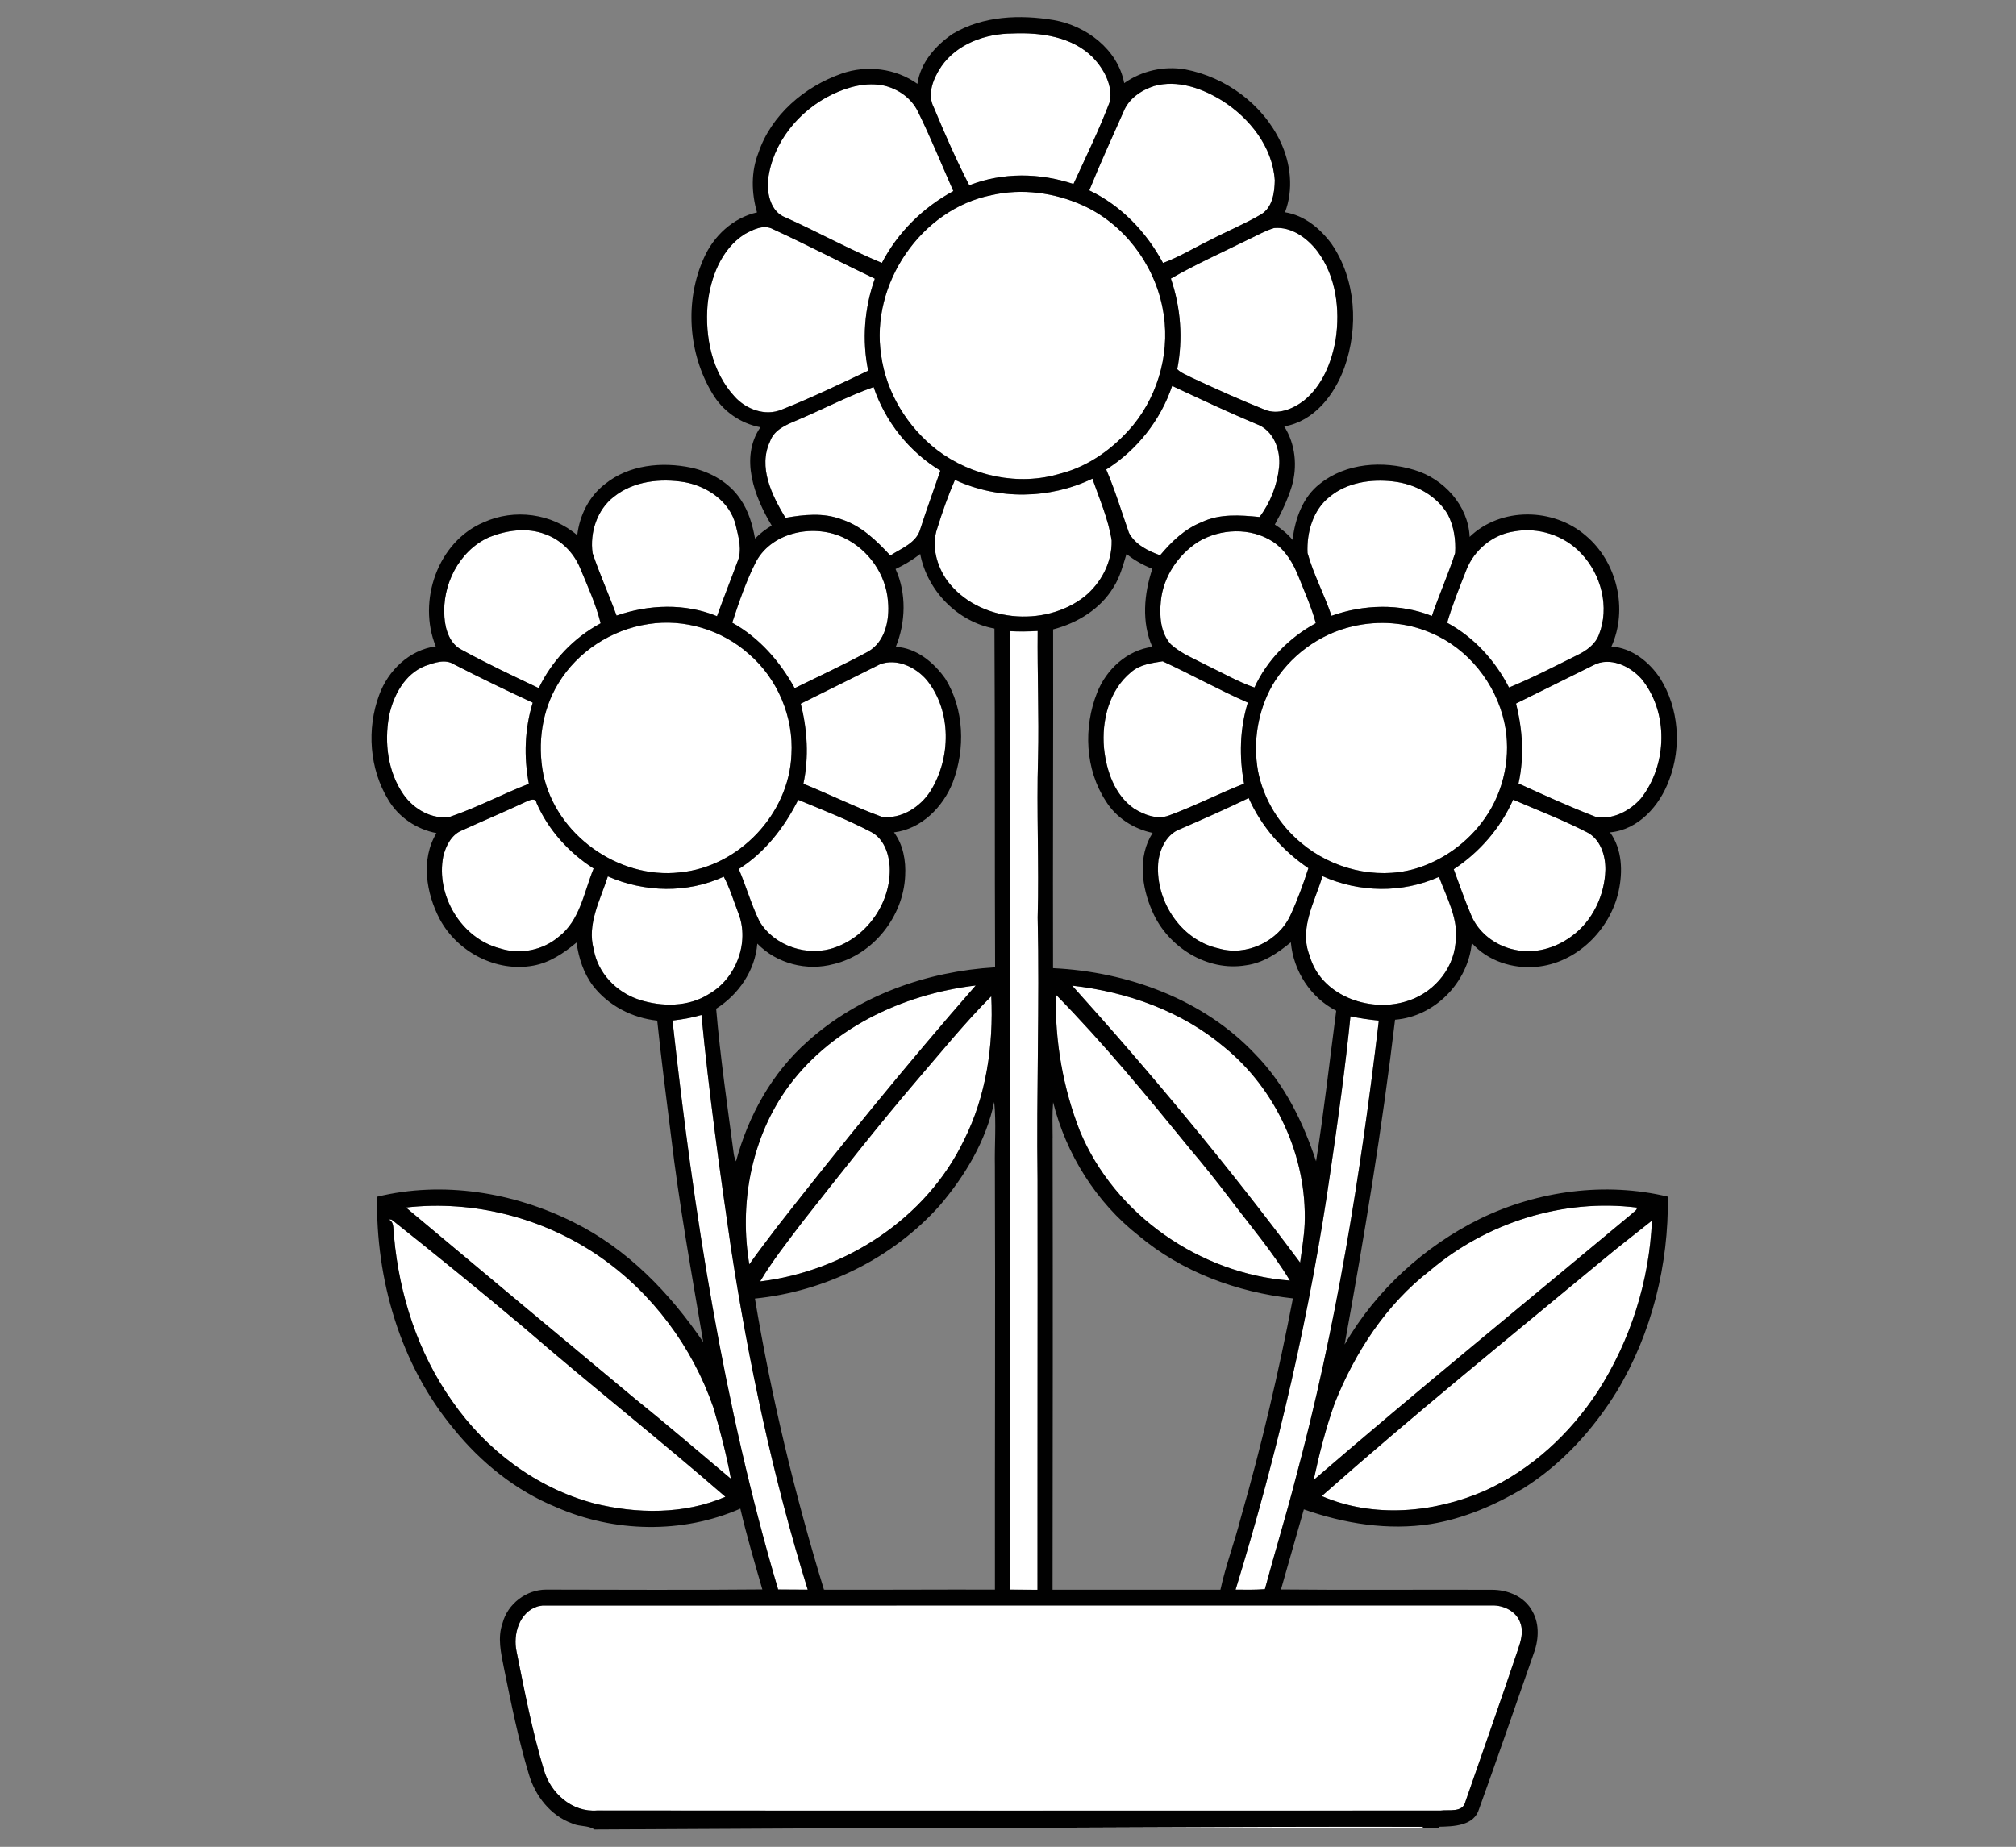 <?xml version="1.0" encoding="UTF-8"?>
<svg id="Layer_2" data-name="Layer 2" xmlns="http://www.w3.org/2000/svg" xmlns:xlink="http://www.w3.org/1999/xlink" viewBox="0 0 466 427">
  <rect x="0" y="0" width="466" height="427" fill="#808080" stroke="none"/>
  <defs>
    <style>
      .cls-1 {
        fill: #010101;
      }

      .cls-2 {
        fill: #fff;
      }

      .cls-3 {
        fill: none;
      }

      .cls-4 {
        clip-path: url(#clippath);
      }
    </style>
    <clipPath id="clippath">
      <rect class="cls-3" width="466" height="427"/>
    </clipPath>
  </defs>
  <g id="Layer_1-2" data-name="Layer 1">
    <g class="cls-4">
      <g>
        <path class="cls-2" d="M185.49,282.52c-3.4,4.48-6.9,8.9-9.79,13.76,19.67-2.37,38.42-14.55,47.1-32.61,5.18-10.26,6.87-21.95,6.34-33.34-6.11,6.14-11.56,12.88-17.2,19.43-9.13,10.67-17.77,21.73-26.45,32.75Z"/>
        <path class="cls-2" d="M203.82,188.85c4.5.59,8.89-2.24,11.26-5.94,4.76-7.66,4.93-18.44-.82-25.64-2.55-3.01-6.96-5.17-10.85-3.68-6.11,3.03-12.19,6.11-18.31,9.11,1.53,6.04,1.91,12.38.61,18.51,6.07,2.47,11.96,5.39,18.12,7.64Z"/>
        <path class="cls-2" d="M179.78,283.48c14.82-18.89,29.95-37.56,45.76-55.63-17.09,2.05-34.13,10.1-44.12,24.51-7.91,11.56-10.52,26.25-8.22,39.96,2.11-3.01,4.39-5.9,6.58-8.85Z"/>
        <path class="cls-2" d="M173.1,151.21c-6.22-5.55-14.94-8.22-23.19-6.92-8.52,1.25-16.42,6.36-20.87,13.75-3.79,6.19-4.84,13.86-3.46,20.95,2.92,14.01,17.37,24.36,31.57,22.72,13.65-1.26,25.22-13.51,25.79-27.19.54-8.74-3.2-17.6-9.84-23.31Z"/>
        <path class="cls-2" d="M268.76,152.9c-2.53.4-5.26.74-7.27,2.49-5.12,4.16-6.87,11.25-6.29,17.6.54,5.23,2.44,10.82,6.93,13.96,2.36,1.45,5.38,2.64,8.12,1.59,5.9-2.17,11.49-5.05,17.33-7.35-1.16-6.22-.99-12.66.87-18.73-6.69-2.92-13.07-6.48-19.68-9.55Z"/>
        <path class="cls-2" d="M245.11,109.49c6.68-1.7,12.46-5.98,16.84-11.21,6.11-7.49,8.71-17.74,6.75-27.23-2.03-10.14-8.96-19.32-18.44-23.59-6.53-2.93-14-3.95-21.02-2.36-16.38,3.24-28.1,20.62-25.56,37.01,1.16,8.65,6.05,16.61,12.93,21.93,7.99,6.05,18.84,8.4,28.5,5.44Z"/>
        <path class="cls-2" d="M193.12,219.02c7.58-2.7,12.95-10.64,12.54-18.69-.2-3.05-1.38-6.42-4.22-7.94-5.46-2.86-11.23-5.12-16.92-7.47-3.18,6.35-7.67,12.16-13.74,16,1.71,3.97,2.87,8.17,4.77,12.07,3.46,5.83,11.28,8.34,17.58,6.03Z"/>
        <path class="cls-2" d="M300.75,194.88c7.09,6,17.12,8.53,26.12,6.05,6.59-1.89,12.48-6.14,16.38-11.78,4.46-6.34,6.14-14.58,4.47-22.16-1.99-9-8.37-17.04-16.91-20.64-5.66-2.5-12.13-2.94-18.13-1.54-7.75,1.78-14.64,6.89-18.66,13.75-3.31,5.91-4.43,12.97-3.26,19.64,1.26,6.5,4.9,12.46,9.98,16.68Z"/>
        <path class="cls-2" d="M272.77,191.71c-2.93,1.09-4.52,4.19-4.98,7.13-1.08,8.91,4.92,18.5,13.9,20.45,6.46,1.9,13.88-1.66,16.64-7.75,1.62-3.5,2.93-7.13,4.12-10.8-5.94-4.02-10.88-9.64-13.8-16.21-5.23,2.52-10.54,4.88-15.87,7.19Z"/>
        <path class="cls-2" d="M305.53,345.91c11.95,5.16,25.94,3.9,37.69-1.23,10.72-4.85,19.69-13.16,26.1-22.96,7.57-11.78,11.92-25.53,12.53-39.51-3.72,2.98-7.52,5.88-11.18,8.93-21.83,18.11-43.89,35.97-65.14,54.76Z"/>
        <path class="cls-2" d="M195.6,422.36c-18.19-.1-36.37.2-54.56-.13.02.12.05.25.07.37h187.75c.02-.07.03-.14.05-.21-44.44-.1-88.88.02-133.31-.02Z"/>
        <path class="cls-2" d="M301.58,282.98c.57-15.48-6.55-31.06-18.55-40.85-9.86-8.34-22.48-12.8-35.19-14.24,18.5,20.53,36.17,41.87,52.69,64.02.38-2.98.91-5.94,1.05-8.94Z"/>
        <path class="cls-2" d="M303.65,342.18c24.2-20.87,48.99-41.04,73.53-61.52.39-.48,1.2-.76,1.22-1.46-17.07-2.14-34.84,3.48-47.91,14.6-10.11,7.82-17.26,18.86-21.97,30.62-2.07,5.79-3.58,11.75-4.87,17.76Z"/>
        <path class="cls-2" d="M138.05,418.61c64.97.07,129.94.03,194.91.02,1.96-.28,5.15.55,5.77-2.05,4.04-11.67,8.17-23.32,12.1-35.04.69-1.99,1.38-4.18.61-6.25-.88-2.73-3.88-4.18-6.61-4.09-73.15,0-146.3,0-219.44.02-.25.04-.77.13-1.02.18-4.33,1.28-5.85,6.48-4.95,10.51,1.83,9.13,3.58,18.31,6.28,27.23,1.48,5.39,6.53,9.96,12.35,9.47Z"/>
        <path class="cls-2" d="M239.86,145.9c-2.16.13-4.31.15-6.46.04.06,73.87.06,147.74.04,221.61,2.13.01,4.25.03,6.38.04-.03-31.65.06-63.29.01-94.94-.28-20.17.49-40.35.03-60.52.35-12.29-.29-24.6.09-36.9.23-9.78-.19-19.54-.09-29.32Z"/>
        <path class="cls-2" d="M307.58,270.55c-4.7,32.85-12.23,65.27-21.97,96.99,2.25.03,4.52.06,6.77-.11,2.26-8.45,4.85-16.83,7.03-25.3,9.37-34.77,15.09-70.43,19.31-106.16-2.21-.2-4.39-.55-6.56-.98-1.2,11.89-2.84,23.73-4.58,35.56Z"/>
        <path class="cls-2" d="M256.96,124.96c-.76-4.95-2.83-9.59-4.45-14.3-9.92,4.77-21.78,4.93-31.77.28-1.58,3.63-2.9,7.36-4.07,11.14-1.45,4.07-.17,8.69,2.24,12.12,7.15,9.64,22.49,10.99,31.77,3.73,3.85-3.14,6.39-7.96,6.28-12.97Z"/>
        <path class="cls-2" d="M244.06,229.97c-.24,10.74,1.63,21.52,5.55,31.53,8.04,19.37,27.78,33.03,48.57,34.59-4.07-6.72-9.19-12.72-13.92-18.98-2.98-3.91-6.02-7.75-9.19-11.49-9.95-12.21-19.97-24.4-31-35.65Z"/>
        <path class="cls-2" d="M183.69,159.11c5.67-2.8,11.42-5.46,16.98-8.46,3.97-2.27,5.01-7.39,4.59-11.61-.46-6.17-4.44-11.85-9.95-14.58-6.77-3.43-16.68-1.66-20.51,5.32-2.32,4.53-3.95,9.37-5.55,14.19,6.22,3.43,11.05,8.96,14.44,15.14Z"/>
        <path class="cls-2" d="M104.06,188.83c6.23-2.11,12.06-5.23,18.19-7.61-1.2-6.23-.97-12.69.89-18.76-6.09-2.83-12.15-5.75-18.12-8.82-2.1-1.37-4.62-.41-6.76.33-4.75,1.89-7.38,6.9-8.35,11.68-1.09,6.12-.25,12.85,3.35,18.04,2.37,3.38,6.6,5.88,10.8,5.14Z"/>
        <path class="cls-2" d="M142.51,142.33c7.46-2.58,15.84-2.89,23.22.14,1.49-4.18,3.15-8.29,4.67-12.45,1.24-2.77.31-5.82-.35-8.61-1.31-5.41-6.52-8.95-11.75-9.92-5.59-.93-11.85-.3-16.4,3.36-3.91,3.01-5.6,8.27-4.93,13.05,1.64,4.89,3.79,9.58,5.54,14.44Z"/>
        <path class="cls-2" d="M194.5,120.08c4.61,1.48,8.09,4.9,11.3,8.36,2.56-1.69,6.09-2.92,6.96-6.21,1.45-4.5,3.09-8.94,4.61-13.42-7.18-4.33-12.78-11.36-15.43-19.32-6.08,2.15-11.81,5.18-17.74,7.69-2.43,1.02-5.22,2.13-6.19,4.83-2.84,6,.43,12.53,3.55,17.71,4.28-.75,8.78-1.23,12.94.35Z"/>
        <path class="cls-2" d="M180.68,94.7c6.8-2.7,13.4-5.86,20-9-1.45-7.09-.89-14.45,1.54-21.27-7.86-3.74-15.59-7.8-23.5-11.43-2.19-1.22-4.72.1-6.69,1.19-5.36,3.49-7.82,10.04-8.47,16.16-.64,7.51,1,15.7,6.26,21.35,2.65,2.92,7.07,4.59,10.86,2.99Z"/>
        <path class="cls-2" d="M138.62,290.54c-12.94-8.95-29.13-13.14-44.78-11.35,17.67,14.8,35.36,29.57,53.07,44.32,7.46,5.99,14.71,12.24,22.04,18.39-1.01-5.57-2.45-11.06-4.05-16.48-4.83-13.98-14.09-26.45-26.27-34.88Z"/>
        <path class="cls-2" d="M124.03,185.68c-.24-1.34-1.57-.7-2.34-.37-4.9,2.3-9.89,4.39-14.82,6.64-2.51.97-3.82,3.59-4.42,6.05-1.74,8.97,4.13,18.93,13.08,21.26,4.62,1.51,9.95.48,13.63-2.7,4.92-3.8,5.82-10.34,8.04-15.76-5.7-3.65-10.46-8.9-13.18-15.12Z"/>
        <path class="cls-2" d="M181.6,50.29c7.47,3.37,14.67,7.34,22.24,10.5,3.68-7.07,9.53-12.83,16.52-16.61-2.72-6.16-5.24-12.41-8.22-18.45-1.49-3.03-4.48-5.14-7.73-5.92-4.14-.9-8.42.27-12.15,2.07-7.65,3.73-13.76,11.18-14.73,19.77-.3,3.24.66,7.41,4.06,8.65Z"/>
        <path class="cls-2" d="M186.71,367.55c-8.03-25.9-13.68-52.5-17.79-79.28-2.58-17.82-5.06-35.67-6.78-53.6-2.19.66-4.43,1.03-6.69,1.29,4.87,44.35,11.73,88.69,24.42,131.54,2.28.03,4.56.04,6.84.04Z"/>
        <path class="cls-2" d="M170.7,211.21c-1.1-2.85-1.97-5.8-3.4-8.52-8.44,3.9-18.35,3.65-26.8-.07-1.72,5.45-4.87,11.01-3.26,16.88.94,5.51,5.26,9.94,10.49,11.64,5.24,1.69,11.42,1.72,16.19-1.34,6.21-3.55,9.38-11.87,6.78-18.59Z"/>
        <path class="cls-2" d="M90.53,281.99c-.18-.01-.55-.05-.73-.07,1.6.69.95,2.71,1.29,4.06,1.22,13.5,5.57,26.87,13.43,37.98,7.81,11.26,19.4,20.04,32.71,23.61,9.95,2.48,20.91,2.62,30.44-1.5-15.23-13.26-31.09-25.74-46.36-38.96-10.14-8.53-20.42-16.89-30.79-25.13Z"/>
        <path class="cls-2" d="M106.84,150.3c5.77,3.17,11.75,5.97,17.69,8.8,3.03-6.34,8.11-11.67,14.3-14.99-1.09-4.44-3.02-8.6-4.76-12.81-1.46-3.51-4.36-6.44-7.94-7.75-4.24-1.67-9.03-.98-13.16.69-6.9,3.13-10.85,11.07-10.25,18.48.21,2.92,1.27,6.23,4.11,7.58Z"/>
        <path class="cls-2" d="M350.43,162.66c1.51,6.03,1.93,12.38.57,18.48,5.86,2.67,11.7,5.35,17.71,7.66,3.94.89,8.03-1.3,10.6-4.21,6.14-7.82,6.45-19.97.04-27.73-2.66-2.93-7.23-5.09-11.03-3.08-5.97,2.94-11.91,5.94-17.89,8.87Z"/>
        <path class="cls-2" d="M348.81,158.96c5.38-2.2,10.53-4.88,15.72-7.46,2.12-1,4.2-2.47,5.07-4.75,2.51-6.34.54-13.92-4.09-18.78-3.88-4.2-9.98-6.16-15.58-5.09-4.87.73-9.12,4.25-10.93,8.8-1.59,4.06-3.26,8.11-4.47,12.31,6.18,3.33,11.11,8.74,14.29,14.97Z"/>
        <path class="cls-2" d="M224.05,42.83c7.69-3.01,16.3-2.89,24.08-.29,2.9-6.32,5.97-12.57,8.42-19.08.68-3.75-1.38-7.49-3.89-10.15-4.81-4.86-12.1-5.86-18.63-5.58-6.22.02-12.82,2.37-16.47,7.66-1.82,2.71-3.35,6.36-1.69,9.5,2.53,6.07,5.16,12.1,8.17,17.94Z"/>
        <path class="cls-2" d="M305.69,202.57c-1.76,5.95-5.5,12.1-2.96,18.43,2.54,9.1,13.57,13.13,22.09,10.6,6.09-1.68,11.05-7.14,11.62-13.51.83-5.44-2.01-10.41-3.82-15.34-8.5,3.82-18.46,3.65-26.93-.17Z"/>
        <path class="cls-2" d="M307.78,142.38c7.43-2.64,15.82-2.9,23.2.04,1.67-4.9,3.79-9.64,5.38-14.56.19-3.04-.3-6.22-1.71-8.95-2.64-4.43-7.62-7.05-12.66-7.6-5.07-.58-10.6.21-14.64,3.55-3.87,3.04-5.33,8.25-5.11,13,1.39,4.99,3.88,9.61,5.54,14.52Z"/>
        <path class="cls-2" d="M366.67,192.34c-5.48-2.81-11.25-5.01-16.9-7.45-2.91,6.53-7.76,12.16-13.74,16.08,1.29,3.53,2.53,7.09,4,10.55,1.67,4.14,5.63,7.13,9.95,8.04,4.59,1.08,9.52-.28,13.25-3.06,4.88-3.49,7.71-9.5,7.86-15.44.04-3.34-1.2-7.18-4.42-8.72Z"/>
        <path class="cls-2" d="M288.45,55.42c-5.96,2.95-12.04,5.68-17.81,8.99,2.3,6.72,2.84,13.98,1.47,20.95.9.89,2.16,1.33,3.27,1.93,5.57,2.6,11.19,5.13,16.91,7.41,3.09,1.31,6.55-.13,9.06-2.04,4.3-3.46,6.47-8.88,7.39-14.2,1.04-6.94.1-14.51-4.16-20.28-2.36-3.11-6-5.82-10.09-5.46-2.13.63-4.04,1.78-6.05,2.69Z"/>
        <path class="cls-2" d="M276.93,125.29c-4.67,3.03-8.06,8.1-8.6,13.69-.35,3.42-.12,7.3,2.3,9.99,2.43,2.19,5.55,3.4,8.41,4.91,3.63,1.73,7.13,3.76,10.93,5.08,2.91-6.35,8.08-11.55,14.18-14.88-.96-3.64-2.55-7.07-3.91-10.57-1.26-3.2-3.09-6.34-6.01-8.27-5.14-3.34-12.12-3.07-17.3.05Z"/>
        <path class="cls-2" d="M268.83,60.81c3.8-1.4,7.27-3.55,10.91-5.31,3.91-2.05,8-3.71,11.8-5.95,2.62-1.61,3.08-5.03,3.13-7.84-.51-7.77-5.82-14.41-12.2-18.45-4.61-2.84-10.26-4.87-15.68-3.37-3,.97-5.91,2.93-7.1,5.97-2.68,6.03-5.43,12.04-7.9,18.17,7.38,3.51,13.2,9.64,17.04,16.78Z"/>
        <path class="cls-2" d="M290.43,98.04c-6.58-2.75-13.02-5.81-19.49-8.82-2.67,7.95-8.15,14.86-15.24,19.32,2.04,4.77,3.54,9.74,5.25,14.63,1.42,2.72,4.43,4.22,7.21,5.21,2.64-3.16,5.7-6.11,9.59-7.65,4.18-2.01,8.92-1.65,13.39-1.2,2.53-3.34,4.11-7.44,4.53-11.6.38-3.91-1.27-8.49-5.24-9.9Z"/>
        <path class="cls-1" d="M369.32,321.72c-6.41,9.8-15.38,18.1-26.1,22.96-11.75,5.12-25.73,6.39-37.69,1.23,21.25-18.79,43.31-36.65,65.14-54.76,3.66-3.06,7.46-5.96,11.18-8.93-.61,13.98-4.96,27.73-12.53,39.51ZM330.49,293.81c13.07-11.12,30.83-16.75,47.91-14.6-.01.7-.83.98-1.22,1.46-24.54,20.48-49.33,40.65-73.53,61.52,1.29-6,2.81-11.97,4.87-17.76,4.7-11.76,11.86-22.8,21.97-30.62ZM299.41,342.13c-2.18,8.48-4.77,16.85-7.03,25.3-2.25.17-4.52.14-6.77.11,9.74-31.72,17.27-64.14,21.97-96.99,1.74-11.83,3.38-23.67,4.58-35.56,2.17.44,4.36.78,6.56.98-4.22,35.73-9.94,71.39-19.31,106.16ZM243.32,263.07c-.02-2.74-.12-5.49.11-8.22,3.02,12.04,9.95,23.13,19.74,30.81,10,8.43,22.78,13.12,35.69,14.54-3.29,17.06-7.24,33.99-12.04,50.7-1.42,5.6-3.49,11.01-4.72,16.66-12.93.01-25.87,0-38.8-.01.04-34.82.08-69.64.01-104.47ZM239.86,212.11c.46,20.17-.31,40.35-.03,60.52.04,31.65-.04,63.29-.01,94.94-2.13,0-4.25-.02-6.38-.04.02-73.87.02-147.73-.04-221.61,2.15.11,4.3.09,6.46-.04-.1,9.78.32,19.54.09,29.32-.38,12.3.26,24.6-.09,36.9ZM218.91,134.21c-2.41-3.43-3.69-8.06-2.24-12.12,1.17-3.78,2.49-7.52,4.07-11.14,9.99,4.64,21.86,4.49,31.77-.28,1.62,4.71,3.69,9.35,4.45,14.3.12,5.01-2.43,9.84-6.28,12.97-9.28,7.27-24.62,5.91-31.77-3.73ZM229.97,269.74c.12,32.59-.03,65.19.01,97.79-13.17-.04-26.35.07-39.52.02-6.76-22.06-12.16-44.55-15.96-67.31,16.21-1.64,31.84-9.31,42.71-21.5,5.88-6.89,10.74-15,12.6-23.95.51,4.96.05,9.96.16,14.94ZM184.51,184.93c5.69,2.35,11.47,4.61,16.92,7.47,2.84,1.52,4.02,4.89,4.22,7.94.41,8.05-4.96,15.99-12.54,18.69-6.3,2.31-14.13-.21-17.58-6.03-1.9-3.89-3.06-8.09-4.77-12.07,6.07-3.84,10.56-9.65,13.74-16ZM157.15,201.7c-14.21,1.64-28.65-8.71-31.57-22.72-1.37-7.09-.32-14.75,3.46-20.95,4.45-7.39,12.35-12.5,20.87-13.75,8.26-1.3,16.98,1.37,23.19,6.92,6.65,5.71,10.38,14.57,9.84,23.31-.57,13.67-12.15,25.92-25.79,27.19ZM185.1,162.7c6.12-3.01,12.21-6.08,18.31-9.11,3.9-1.48,8.31.67,10.85,3.68,5.75,7.19,5.58,17.98.82,25.64-2.37,3.7-6.76,6.53-11.26,5.94-6.16-2.25-12.05-5.18-18.12-7.64,1.31-6.13.92-12.47-.61-18.51ZM192.71,222.91c9.18-2.22,16.1-11.03,16.52-20.4.2-3.49-.45-7.19-2.58-10.06,6.32-.76,11.36-5.86,13.6-11.59,2.9-7.69,2.65-16.86-1.74-23.95-2.66-3.76-6.66-7.1-11.44-7.36,2.3-5.65,2.5-12.4-.06-17.99,2.02-.94,3.93-2.11,5.7-3.47,1.63,8.49,8.61,15.68,17.16,17.24.15,26.11.04,52.22.15,78.32-15.76.94-31.49,6.49-43.34,17.14-8.24,7.27-13.71,17.18-16.55,27.72-.25-.53-.42-1.09-.51-1.65-1.49-11.19-3.12-22.37-4.08-33.63,5.2-3.3,9.02-8.84,9.51-15.06,4.48,4.63,11.47,6.43,17.66,4.73ZM222.8,263.67c-8.68,18.05-27.43,30.24-47.1,32.61,2.89-4.85,6.39-9.27,9.79-13.76,8.68-11.02,17.32-22.08,26.45-32.75,5.64-6.56,11.09-13.3,17.2-19.43.53,11.39-1.16,23.08-6.34,33.34ZM181.42,252.36c9.99-14.41,27.03-22.47,44.12-24.51-15.81,18.07-30.94,36.73-45.76,55.63-2.19,2.95-4.47,5.83-6.58,8.85-2.3-13.71.31-28.41,8.22-39.96ZM216.61,104.05c-6.87-5.32-11.77-13.28-12.93-21.93-2.54-16.4,9.19-33.77,25.56-37.01,7.02-1.59,14.49-.58,21.02,2.36,9.48,4.28,16.41,13.45,18.44,23.59,1.96,9.49-.64,19.74-6.75,27.23-4.38,5.23-10.16,9.51-16.84,11.21-9.67,2.95-20.51.61-28.5-5.44ZM302.44,200.73c-1.19,3.66-2.5,7.3-4.12,10.8-2.75,6.09-10.17,9.66-16.64,7.75-8.97-1.94-14.97-11.53-13.9-20.45.47-2.93,2.05-6.03,4.98-7.13,5.33-2.31,10.63-4.67,15.87-7.19,2.92,6.58,7.86,12.2,13.8,16.21ZM294.03,158.56c4.02-6.86,10.91-11.97,18.66-13.75,6-1.4,12.48-.95,18.13,1.54,8.54,3.6,14.92,11.64,16.91,20.64,1.66,7.58-.01,15.82-4.47,22.16-3.91,5.63-9.79,9.89-16.38,11.78-9.01,2.47-19.04-.06-26.12-6.05-5.09-4.22-8.73-10.18-9.98-16.68-1.17-6.67-.04-13.73,3.26-19.64ZM287.57,181.18c-5.84,2.3-11.43,5.18-17.33,7.35-2.75,1.05-5.76-.13-8.12-1.59-4.48-3.13-6.39-8.73-6.93-13.96-.58-6.35,1.17-13.43,6.29-17.6,2.02-1.75,4.74-2.09,7.27-2.49,6.62,3.06,13,6.62,19.68,9.55-1.86,6.07-2.03,12.5-.87,18.73ZM266.37,149.55c-5.84.78-10.66,5.21-12.77,10.59-3.2,8.03-2.79,17.74,2.01,25.08,2.39,3.85,6.41,6.43,10.82,7.35-3.49,5.43-2.57,12.52-.06,18.16,3.51,8.19,12.67,13.98,21.63,12.45,3.97-.51,7.36-2.83,10.38-5.31.59,6.61,4.54,12.79,10.49,15.82-1.53,11.61-2.81,23.24-4.66,34.81-2.96-9.03-7.28-17.82-13.99-24.68-11.98-12.77-29.58-19.15-46.81-19.97-.07-26.11.07-52.22.02-78.33,5.6-1.46,10.94-4.71,13.96-9.75,1.51-2.34,2.19-5.07,3-7.69,1.79,1.45,3.82,2.57,5.97,3.43-1.93,5.81-2.52,12.34,0,18.08ZM247.84,227.89c12.71,1.43,25.33,5.89,35.19,14.24,12,9.79,19.12,25.36,18.55,40.85-.14,3-.66,5.97-1.05,8.94-16.52-22.16-34.19-43.49-52.69-64.02ZM298.18,296.08c-20.79-1.55-40.53-15.21-48.57-34.59-3.91-10-5.78-20.79-5.55-31.53,11.04,11.25,21.05,23.44,31,35.65,3.17,3.74,6.22,7.58,9.19,11.49,4.73,6.25,9.85,12.26,13.92,18.98ZM336.45,218.08c-.57,6.37-5.53,11.83-11.62,13.51-8.52,2.53-19.55-1.49-22.09-10.6-2.54-6.33,1.2-12.48,2.96-18.43,8.47,3.82,18.43,3.99,26.93.17,1.82,4.93,4.65,9.9,3.82,15.34ZM363.23,216.5c-3.74,2.78-8.67,4.14-13.25,3.06-4.31-.92-8.28-3.9-9.95-8.04-1.47-3.46-2.71-7.02-4-10.55,5.98-3.92,10.83-9.55,13.74-16.08,5.65,2.44,11.42,4.64,16.9,7.45,3.23,1.54,4.46,5.38,4.42,8.72-.16,5.94-2.98,11.95-7.86,15.44ZM379.35,156.87c6.41,7.76,6.09,19.91-.04,27.73-2.57,2.91-6.67,5.1-10.6,4.21-6-2.31-11.85-5-17.71-7.66,1.37-6.11.95-12.45-.57-18.48,5.98-2.92,11.92-5.93,17.89-8.87,3.8-2.01,8.37.15,11.03,3.08ZM349.92,122.88c5.6-1.07,11.7.89,15.58,5.09,4.63,4.86,6.6,12.43,4.09,18.78-.86,2.27-2.95,3.74-5.07,4.75-5.19,2.58-10.34,5.26-15.72,7.46-3.18-6.22-8.11-11.64-14.29-14.97,1.21-4.2,2.89-8.25,4.47-12.31,1.81-4.55,6.06-8.07,10.93-8.8ZM307.35,114.86c4.04-3.34,9.57-4.13,14.64-3.55,5.04.55,10.02,3.17,12.66,7.6,1.41,2.73,1.9,5.91,1.71,8.95-1.59,4.93-3.71,9.67-5.38,14.56-7.38-2.94-15.77-2.68-23.2-.04-1.65-4.92-4.15-9.53-5.54-14.52-.22-4.75,1.24-9.95,5.11-13ZM300.24,133.51c1.36,3.5,2.95,6.93,3.91,10.57-6.11,3.33-11.28,8.53-14.18,14.88-3.8-1.32-7.3-3.35-10.93-5.08-2.86-1.51-5.98-2.72-8.41-4.91-2.41-2.69-2.64-6.57-2.3-9.99.55-5.59,3.94-10.66,8.6-13.69,5.18-3.12,12.16-3.39,17.3-.05,2.92,1.93,4.76,5.07,6.01,8.27ZM295.67,107.94c-.42,4.16-2,8.26-4.53,11.6-4.47-.44-9.21-.8-13.39,1.2-3.89,1.54-6.95,4.49-9.59,7.65-2.78-1-5.8-2.49-7.21-5.21-1.71-4.9-3.21-9.86-5.25-14.63,7.09-4.47,12.57-11.38,15.24-19.32,6.46,3.01,12.91,6.06,19.49,8.82,3.97,1.41,5.63,5.99,5.24,9.9ZM304.59,58.18c4.25,5.77,5.2,13.33,4.16,20.28-.92,5.32-3.09,10.74-7.39,14.2-2.51,1.9-5.97,3.35-9.06,2.04-5.72-2.28-11.33-4.81-16.91-7.41-1.11-.6-2.37-1.03-3.27-1.93,1.37-6.97.83-14.23-1.47-20.95,5.77-3.32,11.85-6.04,17.81-8.99,2.01-.91,3.92-2.06,6.05-2.69,4.08-.36,7.73,2.35,10.09,5.46ZM266.79,19.88c5.42-1.5,11.08.53,15.68,3.37,6.38,4.04,11.69,10.68,12.2,18.45-.05,2.81-.51,6.23-3.13,7.84-3.8,2.24-7.89,3.91-11.8,5.95-3.64,1.76-7.1,3.91-10.91,5.31-3.84-7.15-9.67-13.28-17.04-16.78,2.47-6.13,5.22-12.14,7.9-18.17,1.19-3.04,4.1-5,7.1-5.97ZM217.56,15.4c3.65-5.29,10.25-7.63,16.47-7.66,6.53-.28,13.82.72,18.63,5.58,2.51,2.66,4.57,6.39,3.89,10.15-2.46,6.51-5.52,12.76-8.42,19.08-7.78-2.61-16.38-2.72-24.08.29-3.01-5.84-5.65-11.87-8.17-17.94-1.66-3.14-.13-6.79,1.69-9.5ZM177.54,41.65c.97-8.59,7.08-16.04,14.73-19.77,3.73-1.8,8-2.97,12.15-2.07,3.25.78,6.24,2.89,7.73,5.92,2.98,6.04,5.49,12.29,8.22,18.45-6.99,3.79-12.84,9.54-16.52,16.61-7.57-3.16-14.77-7.13-22.24-10.5-3.4-1.24-4.36-5.4-4.06-8.65ZM169.82,91.71c-5.26-5.66-6.9-13.84-6.26-21.35.65-6.12,3.11-12.67,8.47-16.16,1.97-1.09,4.5-2.41,6.69-1.19,7.92,3.63,15.64,7.69,23.5,11.43-2.43,6.82-2.99,14.18-1.54,21.27-6.6,3.14-13.2,6.3-20,9-3.79,1.6-8.21-.07-10.86-2.99ZM178.01,102.01c.97-2.7,3.76-3.81,6.19-4.83,5.94-2.5,11.67-5.54,17.74-7.69,2.65,7.95,8.25,14.99,15.43,19.32-1.52,4.47-3.17,8.91-4.61,13.42-.86,3.29-4.39,4.52-6.96,6.21-3.21-3.46-6.69-6.87-11.3-8.36-4.16-1.59-8.67-1.1-12.94-.35-3.12-5.18-6.39-11.71-3.55-17.71ZM174.8,129.78c3.83-6.98,13.74-8.75,20.51-5.32,5.52,2.72,9.5,8.41,9.95,14.58.41,4.22-.62,9.34-4.59,11.61-5.56,3.01-11.3,5.66-16.98,8.46-3.39-6.18-8.23-11.71-14.44-15.14,1.59-4.82,3.23-9.67,5.55-14.19ZM141.91,114.85c4.55-3.65,10.81-4.29,16.4-3.36,5.24.97,10.44,4.51,11.75,9.92.66,2.79,1.59,5.84.35,8.61-1.53,4.16-3.18,8.27-4.67,12.45-7.38-3.03-15.76-2.72-23.22-.14-1.75-4.85-3.9-9.55-5.54-14.44-.67-4.78,1.03-10.04,4.93-13.05ZM112.98,124.24c4.13-1.67,8.92-2.36,13.16-.69,3.59,1.31,6.48,4.23,7.94,7.75,1.74,4.21,3.66,8.37,4.76,12.81-6.19,3.32-11.27,8.65-14.3,14.99-5.94-2.83-11.92-5.63-17.69-8.8-2.84-1.34-3.91-4.65-4.11-7.58-.61-7.41,3.34-15.35,10.25-18.48ZM93.26,183.69c-3.6-5.19-4.44-11.92-3.35-18.04.97-4.78,3.6-9.79,8.35-11.68,2.14-.75,4.66-1.71,6.76-.33,5.97,3.07,12.03,6,18.12,8.82-1.87,6.08-2.09,12.53-.89,18.76-6.13,2.38-11.95,5.49-18.19,7.61-4.2.75-8.43-1.76-10.8-5.14ZM129.17,216.57c-3.68,3.17-9.01,4.2-13.63,2.7-8.96-2.33-14.83-12.29-13.08-21.26.6-2.47,1.91-5.09,4.42-6.05,4.92-2.24,9.92-4.33,14.82-6.64.77-.33,2.1-.97,2.34.37,2.72,6.22,7.48,11.47,13.18,15.12-2.22,5.42-3.12,11.97-8.04,15.76ZM147.73,231.14c-5.24-1.71-9.55-6.14-10.49-11.64-1.62-5.87,1.54-11.43,3.26-16.88,8.45,3.72,18.36,3.97,26.8.07,1.43,2.72,2.3,5.67,3.4,8.52,2.61,6.72-.57,15.04-6.78,18.59-4.76,3.06-10.94,3.03-16.19,1.34ZM137.23,347.57c-13.31-3.57-24.9-12.35-32.71-23.61-7.86-11.11-12.21-24.48-13.43-37.98-.35-1.35.31-3.37-1.29-4.06.18.02.55.06.73.07,10.37,8.23,20.65,16.6,30.79,25.13,15.26,13.22,31.13,25.7,46.36,38.96-9.53,4.12-20.5,3.98-30.44,1.5ZM146.91,323.51c-17.71-14.75-35.4-29.53-53.07-44.32,15.65-1.79,31.84,2.4,44.78,11.35,12.18,8.43,21.44,20.9,26.27,34.88,1.6,5.42,3.04,10.91,4.05,16.48-7.33-6.14-14.58-12.4-22.04-18.39ZM155.45,235.96c2.26-.26,4.5-.64,6.69-1.29,1.72,17.93,4.19,35.77,6.78,53.6,4.11,26.78,9.77,53.38,17.79,79.28-2.28,0-4.56-.01-6.84-.04-12.69-42.85-19.54-87.19-24.42-131.54ZM125.7,409.13c-2.69-8.92-4.44-18.1-6.28-27.23-.9-4.02.62-9.23,4.95-10.51.25-.04.77-.13,1.02-.18,73.14-.01,146.29-.01,219.44-.02,2.72-.09,5.73,1.36,6.61,4.09.77,2.07.07,4.26-.61,6.25-3.93,11.72-8.06,23.36-12.1,35.04-.63,2.61-3.82,1.77-5.77,2.05-64.97,0-129.94.04-194.91-.02-5.81.49-10.86-4.08-12.35-9.47ZM332.57,422.59c.02-.08.03-.15.05-.23,3.36-.07,8.15-.18,9.28-4.14,4.26-11.81,8.36-23.69,12.49-35.55,1.26-3.23,1.59-7.01-.17-10.12-1.78-3.41-5.79-5.04-9.48-4.98-16.21-.07-32.43.1-48.64-.07,1.74-6.18,3.55-12.34,5.29-18.52,9.37,3.3,19.43,4.93,29.33,3.39,7.63-1.24,14.83-4.37,21.46-8.28,8.88-5.6,16.1-13.55,21.58-22.44,8.09-13.48,11.97-29.29,11.76-44.97-14.42-3.47-30.04-1.37-43.35,5.08-12.97,6.4-24.11,16.57-31.36,29.1,4.54-24.92,8.68-49.94,11.66-75.09,9.18-.72,16.86-8.62,17.74-17.73,3.68,4.15,9.43,5.99,14.87,5.5,9.28-.8,17.1-8.53,19.06-17.47,1-4.54.84-9.72-1.98-13.62,6.61-.6,11.53-6.22,13.68-12.15,2.88-7.58,2.25-16.52-2.07-23.43-2.53-3.83-6.55-7.08-11.29-7.38,3.9-8.62,1.31-19.59-5.94-25.66-7.45-6.46-19.63-6.66-26.83.3-.32-7.28-5.99-13.45-12.8-15.48-7.21-2.19-15.76-1.65-21.8,3.2-3.99,3.05-5.76,8.14-6.33,12.97-1.17-1.4-2.58-2.56-4.1-3.54,1.57-2.81,2.95-5.74,3.91-8.81,1.36-4.62.87-9.79-1.74-13.88,6.93-1.19,11.63-7.31,13.9-13.57,3.32-9.32,2.72-20.39-2.98-28.67-2.61-3.53-6.28-6.57-10.74-7.27,2.01-5.26,1.34-11.28-1.04-16.3-4.11-8.67-12.63-14.94-22-16.73-4.91-.86-10.06.3-14.13,3.17-1.48-7.78-8.75-13.28-16.29-14.58-7.8-1.31-16.36-.98-23.31,3.16-3.98,2.68-7.49,6.68-8.2,11.58-5.02-3.59-11.73-4.4-17.52-2.36-8.58,3.01-16.28,9.55-19.24,18.33-1.73,4.41-1.61,9.25-.32,13.76-5.52,1.24-10.05,5.45-12.29,10.57-4.47,9.91-3.62,22.03,1.98,31.31,2.39,4.05,6.48,6.93,11.1,7.79-4.84,7.04-1.36,16.15,2.61,22.73-1.4.85-2.71,1.83-3.85,3.01-.58-3.2-1.51-6.39-3.37-9.09-2.58-3.87-6.89-6.3-11.36-7.3-6.78-1.42-14.44-.7-19.97,3.8-3.69,2.83-5.87,7.25-6.4,11.82-5.88-5.06-14.55-6.2-21.6-3-10.65,4.47-15.38,18.24-11.1,28.69-6.12.83-11.03,5.59-13.09,11.26-2.9,7.81-2.25,17.05,2.1,24.2,2.38,4.05,6.55,6.84,11.15,7.72-3.68,6.05-2.39,13.93.78,19.93,4.06,7.56,13.07,12.29,21.6,10.71,3.81-.68,7.08-2.91,10-5.34.49,3.57,1.62,7.12,3.82,10.02,3.55,4.59,9.09,7.44,14.83,8.04.91,8.82,2.07,17.6,3.16,26.4,1.89,16.05,4.78,31.97,7.47,47.91-7.7-11.33-17.57-21.58-29.98-27.7-13.87-6.94-30.23-9.6-45.41-5.89-.3,19.12,5.33,38.73,17.65,53.58,6.32,7.84,14.41,14.38,23.78,18.2,13.33,5.86,29.14,6.22,42.54.33,1.47,6.28,3.3,12.48,5.09,18.68-16.67.15-33.32.07-49.99.04-4.58,0-8.9,3.31-10.06,7.75-1.2,3.35-.37,6.91.3,10.28,1.68,8.28,3.35,16.58,5.78,24.68,1.46,4.97,5,9.55,9.98,11.34,1.35.66,2.98.49,4.35,1,.28.1.55.23.8.41l58.8-.3c44.44.04,88.3-.42,132.75-.32-.02.07-.03.14-.05.21"/>
      </g>
    </g>
  </g>
</svg>